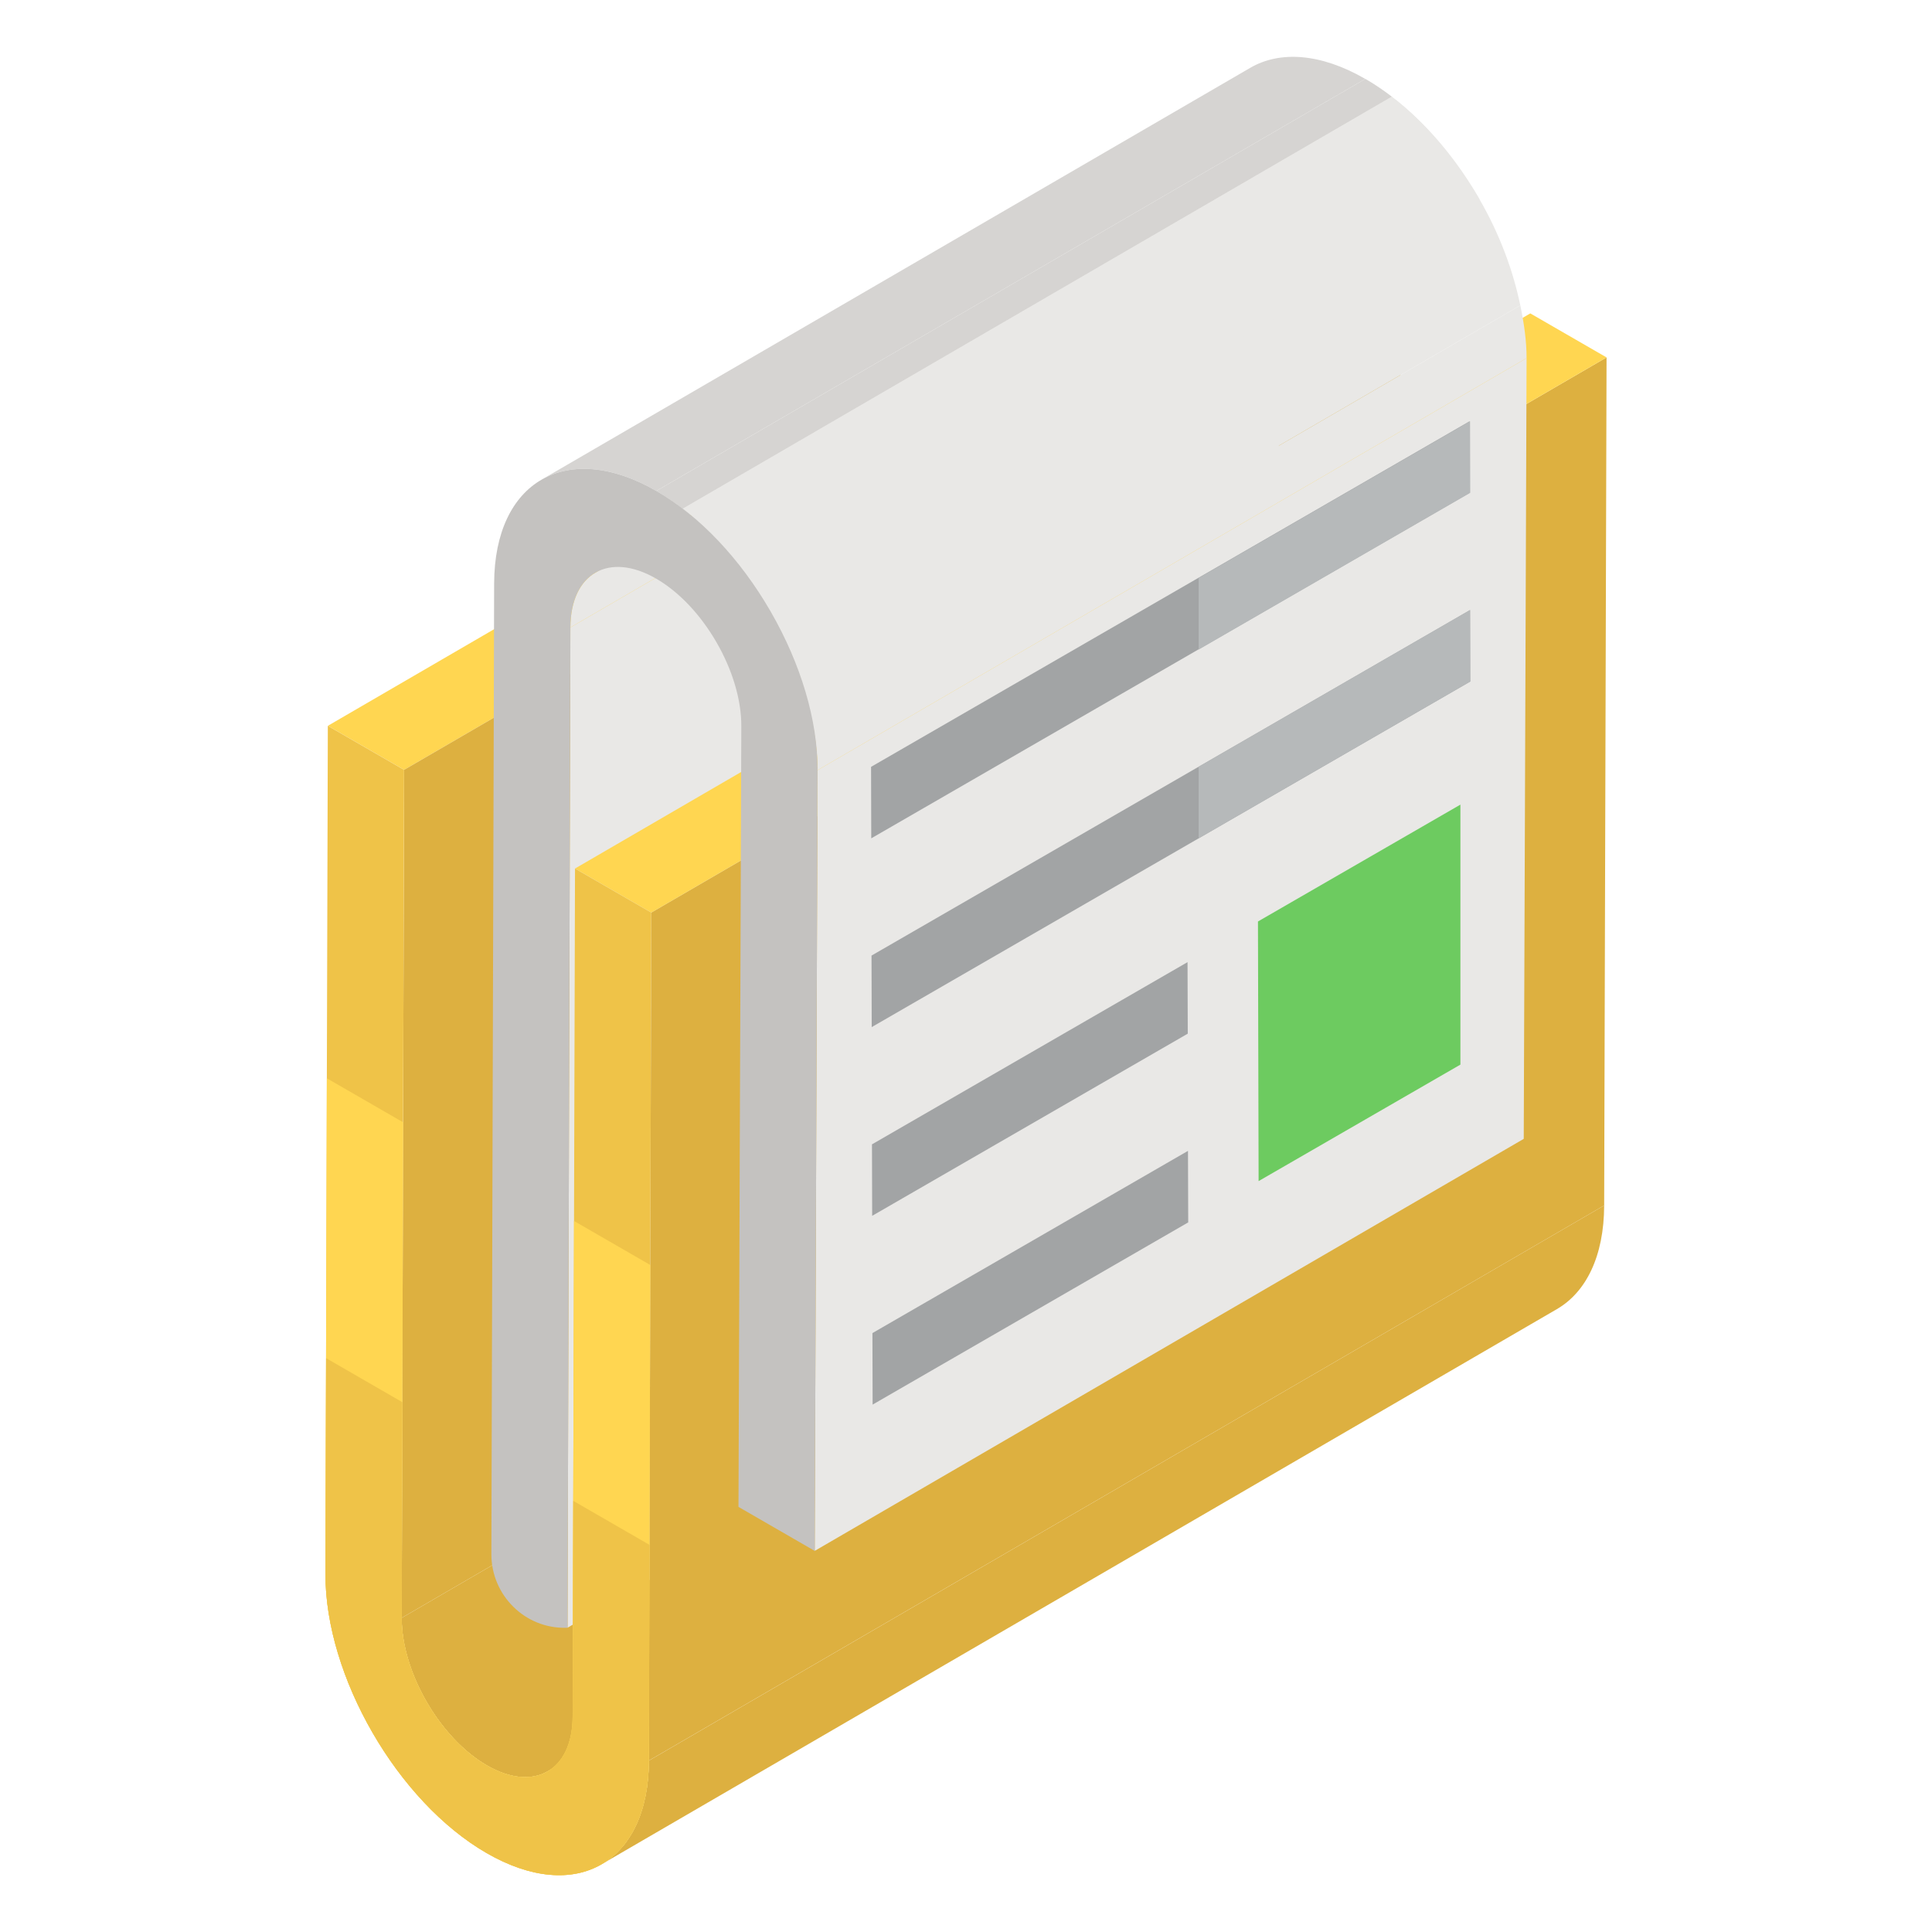 <svg xmlns="http://www.w3.org/2000/svg" enable-background="new 0 0 51 51" viewBox="0 0 51 51"><g enable-background="new"><path fill="#DDB040" d="M40.775 31.464L14.457 46.759c-.41.239-.979.206-1.604-.156-1.244-.718-2.253-2.465-2.249-3.895l26.318-15.294c-.004 1.429 1.004 3.176 2.249 3.895C39.796 31.67 40.364 31.703 40.775 31.464zM41.099 34.557l-25.217 14.655c.767-.446 1.243-1.392 1.247-2.736l25.217-14.655C42.342 33.165 41.866 34.111 41.099 34.557z"/><polygon fill="#FFD651" points="8.654 19.16 34.972 3.866 36.985 5.028 10.667 20.322"/><polygon fill="#DDB040" points="10.667 20.322 36.985 5.028 36.922 27.414 10.604 42.708"/><polygon fill="#E9E8E6" points="15.057 16.563 33.773 5.687 33.698 32.091 14.982 42.967"/><polygon fill="#DDB040" points="17.192 24.09 42.409 9.435 42.346 31.821 17.129 46.475"/><path fill="#EFC348" d="M17.192,24.09l-0.063,22.386c-0.008,2.705-1.929,3.8-4.283,2.441
					c-2.354-1.359-4.263-4.665-4.255-7.37l0.063-22.386l2.013,1.162l-0.063,22.386
					c-0.004,1.429,1.004,3.176,2.249,3.895c1.244,0.718,2.259,0.14,2.263-1.29l0.063-22.386
					L17.192,24.09z"/><path fill="#FFD651" d="M17.166,33.393l-0.037,13.082c-0.008,2.705-1.929,3.8-4.283,2.441
					c-2.354-1.359-4.263-4.665-4.255-7.37l0.037-13.082l2.013,1.162l-0.037,13.082
					c-0.004,1.429,1.004,3.176,2.249,3.895c1.244,0.718,2.259,0.14,2.263-1.29l0.037-13.082
					L17.166,33.393z"/><path fill="#EFC348" d="M17.146,40.781l-0.017,5.695c-0.008,2.705-1.929,3.8-4.283,2.441
					c-2.354-1.359-4.263-4.665-4.255-7.37l0.017-5.695l2.013,1.162l-0.017,5.695
					c-0.004,1.429,1.004,3.176,2.249,3.895c1.244,0.718,2.259,0.14,2.263-1.29l0.017-5.695
					L17.146,40.781z"/><polygon fill="#FFD651" points="15.179 22.927 40.396 8.273 42.409 9.435 17.192 24.09"/><path fill="#E9E8E6" d="M15.716,15.117l18.716-10.876c-0.405,0.235-0.657,0.736-0.659,1.446l-18.716,10.876
					C15.059,15.853,15.311,15.353,15.716,15.117z"/><polygon fill="#E9E8E6" points="21.582 20.33 40.298 9.454 40.223 30.063 21.507 40.939"/><path fill="#D6D4D2" d="M14.291,12.665L33.006,1.789c0.777-0.451,1.852-0.389,3.036,0.295l-18.716,10.876
					C16.142,12.276,15.067,12.214,14.291,12.665z"/><path fill="#E9E8E6" d="M21.417,18.938c0.099,0.476,0.167,0.946,0.165,1.392L40.298,9.454
					c0.001-0.446-0.067-0.916-0.165-1.393L21.417,18.938z"/><path fill="#E9E8E6" d="M39.057,5.263c-0.804-1.392-1.875-2.521-3.015-3.179L17.327,12.96
					c1.14,0.658,2.211,1.787,3.015,3.18c0.53,0.918,0.884,1.875,1.075,2.798L40.132,8.061
					C39.941,7.138,39.587,6.181,39.057,5.263z"/><path fill="#D6D4D2" d="M36.043,2.084L17.327,12.96c0.236,0.136,0.469,0.294,0.697,0.469L36.74,2.553
					C36.511,2.378,36.279,2.22,36.043,2.084z"/><path fill="#E9E8E6" d="M36.74,2.553L18.024,13.429c0.874,0.669,1.68,1.607,2.317,2.711l18.716-10.876
					C38.42,4.16,37.614,3.222,36.74,2.553z"/><g><path fill="#C4C2C0" d="M17.327,12.96c1.14,0.658,2.211,1.787,3.015,3.18
					c0.803,1.392,1.244,2.88,1.24,4.191l-0.075,20.609l-2.013-1.162l0.075-20.609
					c0.002-0.693-0.231-1.479-0.656-2.215c-0.425-0.735-0.991-1.332-1.593-1.68
					c-1.244-0.718-2.259-0.14-2.263,1.29l-0.075,26.404c-0.01,0-0.019,0.001-0.029,0.001
					c-1.09,0.032-1.985-0.856-1.982-1.946l0.073-25.621C13.052,12.696,14.973,11.601,17.327,12.96z"/></g></g><polygon fill="#A2A4A5" points="31.36 30.38 31.366 32.268 23.035 37.078 23.03 35.19"/><polygon fill="#A2A4A5" points="31.348 25.398 31.354 27.286 23.023 32.095 23.018 30.208"/><g enable-background="new"><polygon fill="#6DCB60" points="38.551 21.24 38.551 28.103 33.224 31.178 33.207 24.325"/><polygon fill="#A2A4A5" points="38.806 16.103 38.811 17.991 23.011 27.113 23.006 25.225"/><polygon fill="#A2A4A5" points="38.794 11.12 38.799 13.008 22.999 22.13 22.994 20.243"/></g><polygon fill="#B6B9BA" points="31.641 22.13 38.811 17.991 38.806 16.103 31.641 20.24"/><polygon fill="#B6B9BA" points="31.641 17.147 38.811 13.008 38.806 11.12 31.641 15.257"/></svg>